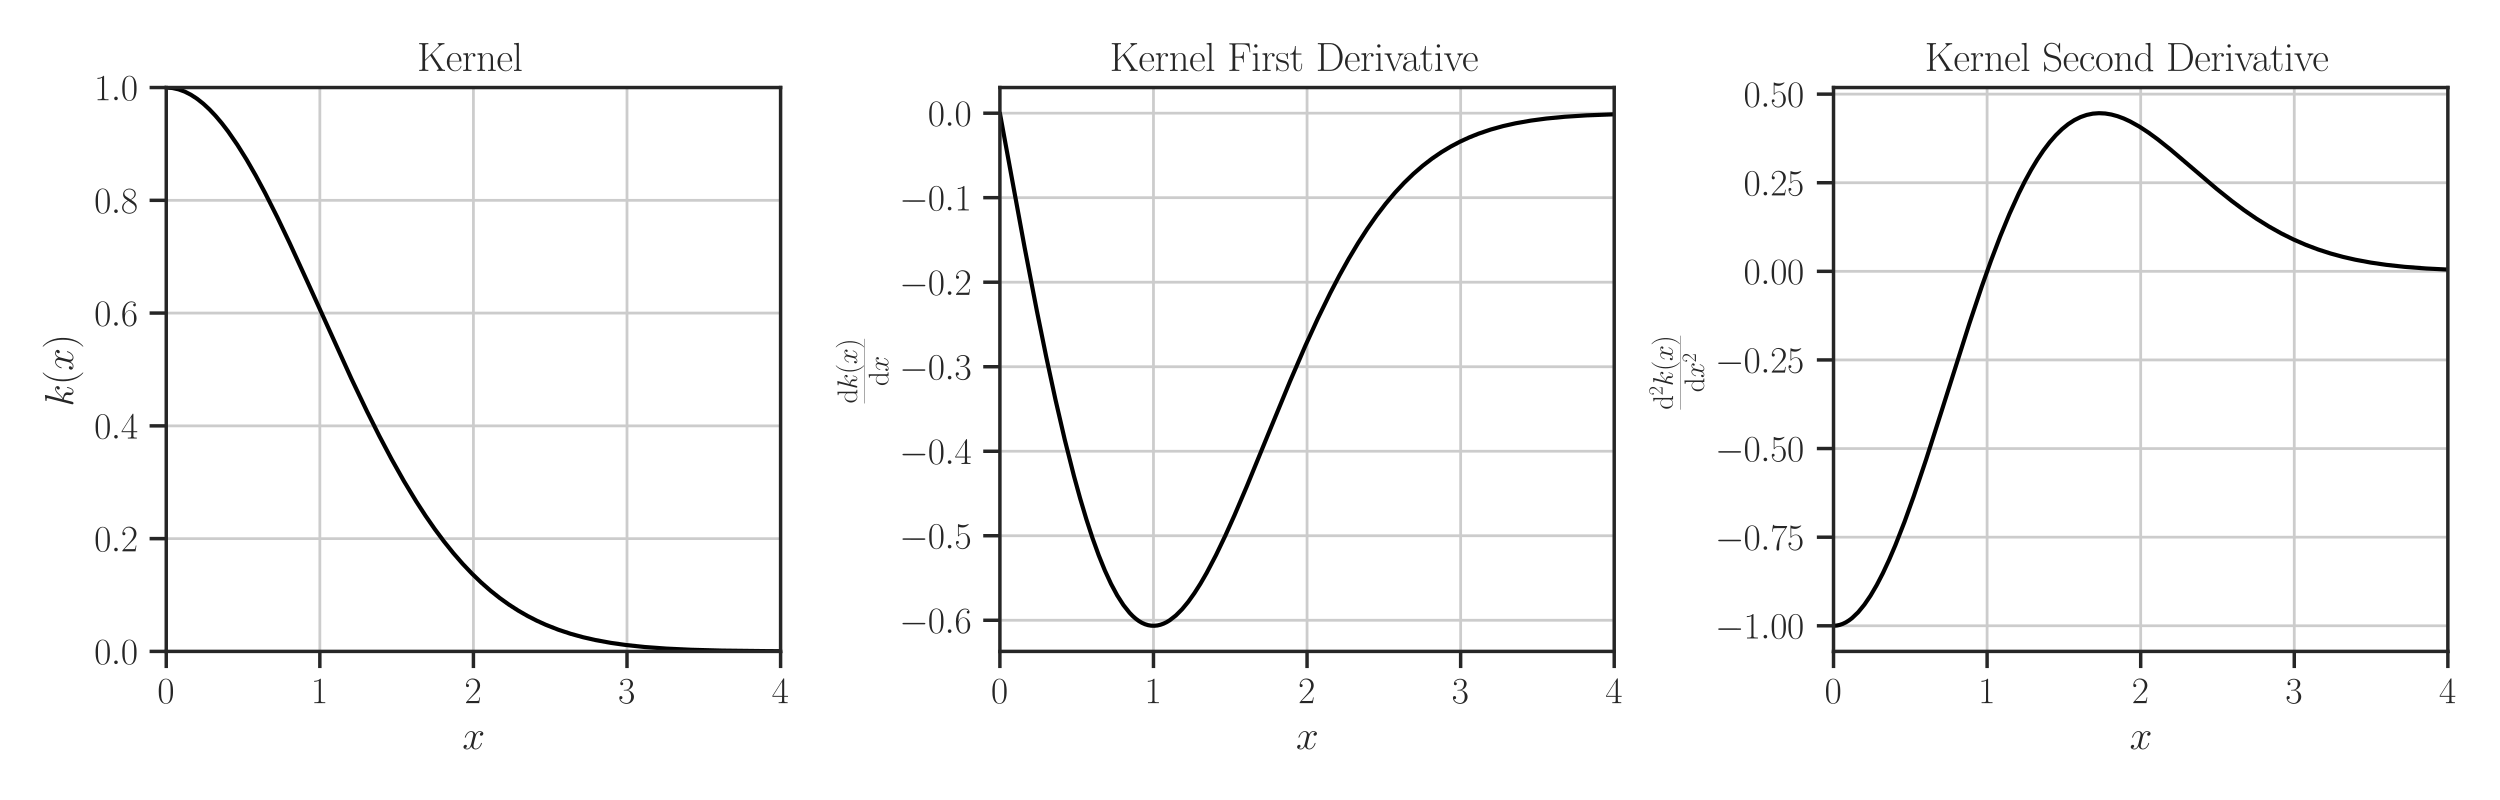 <?xml version="1.0" encoding="UTF-8" standalone="no"?>
<svg
   height="288pt"
   version="1.1"
   viewBox="0 0 900 288"
   width="900pt"
   id="svg936"
   sodipodi:docname="kernel_square_exponential.svg"
   inkscape:version="1.1.2 (0a00cf5339, 2022-02-04)"
   inkscape:export-filename="/home/sia/kernel_square_exponential.png"
   inkscape:export-xdpi="500"
   inkscape:export-ydpi="500"
   xmlns:inkscape="http://www.inkscape.org/namespaces/inkscape"
   xmlns:sodipodi="http://sodipodi.sourceforge.net/DTD/sodipodi-0.dtd"
   xmlns:xlink="http://www.w3.org/1999/xlink"
   xmlns="http://www.w3.org/2000/svg"
   xmlns:svg="http://www.w3.org/2000/svg"
   xmlns:rdf="http://www.w3.org/1999/02/22-rdf-syntax-ns#"
   xmlns:cc="http://creativecommons.org/ns#"
   xmlns:dc="http://purl.org/dc/elements/1.1/">
  <sodipodi:namedview
     id="namedview938"
     pagecolor="#ffffff"
     bordercolor="#666666"
     borderopacity="1.0"
     inkscape:pageshadow="2"
     inkscape:pageopacity="0.0"
     inkscape:pagecheckerboard="0"
     inkscape:document-units="pt"
     showgrid="false"
     inkscape:zoom="0.93833333"
     inkscape:cx="564.83126"
     inkscape:cy="191.82948"
     inkscape:window-width="1920"
     inkscape:window-height="1006"
     inkscape:window-x="0"
     inkscape:window-y="25"
     inkscape:window-maximized="1"
     inkscape:current-layer="svg936" />
  <defs
     id="defs6">
    <style
       type="text/css"
       id="style4">*{stroke-linecap:butt;stroke-linejoin:round;}</style>
  </defs>
  <g
     id="patch_1"
     style="stroke:none">
    <path
       d="M 0,288 H 900 V 0 H 0 Z"
       style="fill:#ffffff;stroke:none"
       id="path8" />
  </g>
  <g
     id="matplotlib.axis_1">
    <g
       id="xtick_1">
      <g
         id="line2d_1">
        <path
           clip-path="url(#p325dda2237)"
           d="M 59.852,234.506 V 31.515"
           style="fill:none;stroke:#cccccc;stroke-linecap:round"
           id="path14" />
      </g>
      <g
         id="line2d_2">
        <defs
           id="defs18">
          <path
             d="M 0,0 V 6"
             id="ma55f49ea19"
             style="stroke:#262626;stroke-width:1.25" />
        </defs>
        <g
           id="g22">
          <use
             style="fill:#262626;stroke:#262626;stroke-width:1.25"
             x="59.852"
             xlink:href="#ma55f49ea19"
             y="234.506"
             id="use20"
             width="100%"
             height="100%" />
        </g>
      </g>
      <g
         id="text_1">
        <!-- $\mathdefault{0}$ -->
        <g
           style="fill:#262626"
           transform="matrix(0.132,0,0,-0.132,56.632,253.139)"
           id="g30">
          <defs
             id="defs26">
            <path
               d="m 2688,2025 c 0,391 -6,1055 -275,1566 -237,448 -615,607 -947,607 -308,0 -698,-140 -941,-601 C 269,3118 243,2524 243,2025 c 0,-364 7,-919 205,-1406 275,-658 768,-747 1018,-747 294,0 742,121 1004,728 192,442 218,959 218,1425 z M 1466,-26 c -410,0 -653,351 -743,838 -70,376 -70,926 -70,1284 0,492 0,901 83,1291 122,542 480,709 730,709 262,0 601,-173 723,-696 83,-364 89,-793 89,-1304 0,-416 0,-927 -76,-1304 C 2067,95 1690,-26 1466,-26 Z"
               id="CMR17-30"
               transform="scale(0.016)" />
          </defs>
          <use
             transform="scale(0.996)"
             xlink:href="#CMR17-30"
             id="use28"
             x="0"
             y="0"
             width="100%"
             height="100%" />
        </g>
      </g>
    </g>
    <g
       id="xtick_2">
      <g
         id="line2d_3">
        <path
           clip-path="url(#p325dda2237)"
           d="M 115.142,234.506 V 31.515"
           style="fill:none;stroke:#cccccc;stroke-linecap:round"
           id="path34" />
      </g>
      <g
         id="line2d_4">
        <g
           id="g39">
          <use
             style="fill:#262626;stroke:#262626;stroke-width:1.25"
             x="115.142"
             xlink:href="#ma55f49ea19"
             y="234.506"
             id="use37"
             width="100%"
             height="100%" />
        </g>
      </g>
      <g
         id="text_2">
        <!-- $\mathdefault{1}$ -->
        <g
           style="fill:#262626"
           transform="matrix(0.132,0,0,-0.132,111.923,253.139)"
           id="g47">
          <defs
             id="defs43">
            <path
               d="m 1702,4058 c 0,134 -6,134 -96,134 -249,-276 -627,-365 -985,-365 -19,0 -51,0 -58,-19 -6,-13 -6,-26 -6,-160 198,0 531,38 787,191 V 461 C 1344,236 1331,160 781,160 H 589 V 0 c 307,0 627,0 934,0 307,0 627,0 935,0 v 160 h -192 c -551,0 -564,70 -564,298 z"
               id="CMR17-31"
               transform="scale(0.016)" />
          </defs>
          <use
             transform="scale(0.996)"
             xlink:href="#CMR17-31"
             id="use45"
             x="0"
             y="0"
             width="100%"
             height="100%" />
        </g>
      </g>
    </g>
    <g
       id="xtick_3">
      <g
         id="line2d_5">
        <path
           clip-path="url(#p325dda2237)"
           d="M 170.432,234.506 V 31.515"
           style="fill:none;stroke:#cccccc;stroke-linecap:round"
           id="path51" />
      </g>
      <g
         id="line2d_6">
        <g
           id="g56">
          <use
             style="fill:#262626;stroke:#262626;stroke-width:1.25"
             x="170.432"
             xlink:href="#ma55f49ea19"
             y="234.506"
             id="use54"
             width="100%"
             height="100%" />
        </g>
      </g>
      <g
         id="text_3">
        <!-- $\mathdefault{2}$ -->
        <g
           style="fill:#262626"
           transform="matrix(0.132,0,0,-0.132,167.213,253.139)"
           id="g64">
          <defs
             id="defs60">
            <path
               d="M 2669,989 H 2554 C 2490,536 2438,459 2413,420 2381,369 1920,369 1830,369 H 602 c 230,250 678,703 1222,1228 390,370 845,805 845,1438 0,755 -602,1189 -1274,1189 -704,0 -1133,-620 -1133,-1194 0,-250 186,-282 263,-282 64,0 256,39 256,262 0,197 -167,254 -256,254 -39,0 -77,-6 -103,-19 122,545 493,813 884,813 556,0 921,-441 921,-1023 0,-556 -326,-1035 -691,-1451 L 262,146 V 0 h 2253 z"
               id="CMR17-32"
               transform="scale(0.016)" />
          </defs>
          <use
             transform="scale(0.996)"
             xlink:href="#CMR17-32"
             id="use62"
             x="0"
             y="0"
             width="100%"
             height="100%" />
        </g>
      </g>
    </g>
    <g
       id="xtick_4">
      <g
         id="line2d_7">
        <path
           clip-path="url(#p325dda2237)"
           d="M 225.722,234.506 V 31.515"
           style="fill:none;stroke:#cccccc;stroke-linecap:round"
           id="path68" />
      </g>
      <g
         id="line2d_8">
        <g
           id="g73">
          <use
             style="fill:#262626;stroke:#262626;stroke-width:1.25"
             x="225.722"
             xlink:href="#ma55f49ea19"
             y="234.506"
             id="use71"
             width="100%"
             height="100%" />
        </g>
      </g>
      <g
         id="text_4">
        <!-- $\mathdefault{3}$ -->
        <g
           style="fill:#262626"
           transform="matrix(0.132,0,0,-0.132,222.503,253.139)"
           id="g81">
          <defs
             id="defs77">
            <path
               d="m 1414,2157 c 570,0 820,-495 820,-1067 C 2234,320 1824,25 1453,25 1114,25 563,194 390,693 c 32,-13 64,-13 96,-13 154,0 269,102 269,268 0,185 -141,268 -269,268 -108,0 -275,-51 -275,-290 0,-591 576,-1054 1255,-1054 710,0 1254,558 1254,1213 0,622 -512,1072 -1120,1142 486,101 954,529 954,1102 0,491 -506,850 -1082,850 -582,0 -1094,-350 -1094,-850 0,-219 166,-257 249,-257 135,0 250,83 250,249 0,165 -115,248 -250,248 -25,0 -57,0 -83,-12 186,402 691,475 915,475 224,0 647,-107 647,-712 0,-177 -26,-492 -244,-770 -192,-246 -409,-246 -620,-266 -32,0 -180,-15 -205,-15 -45,-6 -71,-12 -71,-61 0,-45 7,-51 135,-51 z"
               id="CMR17-33"
               transform="scale(0.016)" />
          </defs>
          <use
             transform="scale(0.996)"
             xlink:href="#CMR17-33"
             id="use79"
             x="0"
             y="0"
             width="100%"
             height="100%" />
        </g>
      </g>
    </g>
    <g
       id="xtick_5">
      <g
         id="line2d_9">
        <path
           clip-path="url(#p325dda2237)"
           d="M 281.012,234.506 V 31.515"
           style="fill:none;stroke:#cccccc;stroke-linecap:round"
           id="path85" />
      </g>
      <g
         id="line2d_10">
        <g
           id="g90">
          <use
             style="fill:#262626;stroke:#262626;stroke-width:1.25"
             x="281.012"
             xlink:href="#ma55f49ea19"
             y="234.506"
             id="use88"
             width="100%"
             height="100%" />
        </g>
      </g>
      <g
         id="text_5">
        <!-- $\mathdefault{4}$ -->
        <g
           style="fill:#262626"
           transform="matrix(0.132,0,0,-0.132,277.793,253.139)"
           id="g98">
          <defs
             id="defs94">
            <path
               d="m 2150,4122 c 0,134 -6,134 -121,134 L 128,1254 V 1088 H 1779 V 457 c 0,-233 -13,-297 -461,-297 H 1197 V 0 c 205,0 550,0 768,0 217,0 563,0 768,0 v 160 h -122 c -448,0 -461,64 -461,297 v 631 h 653 v 166 H 2150 Z M 1798,3703 V 1254 H 256 Z"
               id="CMR17-34"
               transform="scale(0.016)" />
          </defs>
          <use
             transform="scale(0.996)"
             xlink:href="#CMR17-34"
             id="use96"
             x="0"
             y="0"
             width="100%"
             height="100%" />
        </g>
      </g>
    </g>
    <g
       id="text_6">
      <!-- $x$ -->
      <g
         style="fill:#262626"
         transform="matrix(0.144,0,0,-0.144,166.441,269.658)"
         id="g107">
        <defs
           id="defs103">
          <path
             d="m 3034,2606 c -205,-39 -282,-192 -282,-313 0,-154 122,-205 211,-205 192,0 327,166 327,339 0,268 -308,389 -576,389 -391,0 -608,-383 -666,-504 -147,504 -544,504 -659,504 -653,0 -999,-836 -999,-977 0,-25 26,-57 71,-57 51,0 64,38 77,64 217,709 646,843 832,843 288,0 345,-269 345,-422 0,-140 -38,-287 -115,-594 L 1382,798 C 1286,415 1101,64 762,64 730,64 570,64 435,147 666,192 717,383 717,460 717,588 621,664 499,664 346,664 179,530 179,326 179,57 480,-64 755,-64 c 307,0 525,243 659,505 103,-377 423,-505 660,-505 652,0 998,837 998,977 0,32 -26,58 -64,58 -58,0 -64,-32 -83,-83 C 2752,326 2381,64 2093,64 c -224,0 -346,166 -346,428 0,140 26,242 128,664 l 224,868 c 96,384 314,665 608,665 13,0 192,0 327,-83 z"
             id="CMMI12-78"
             transform="scale(0.016)" />
        </defs>
        <use
           transform="scale(0.996)"
           xlink:href="#CMMI12-78"
           id="use105"
           x="0"
           y="0"
           width="100%"
           height="100%" />
      </g>
    </g>
  </g>
  <g
     id="matplotlib.axis_2">
    <g
       id="ytick_1">
      <g
         id="line2d_11">
        <path
           clip-path="url(#p325dda2237)"
           d="M 59.852,234.506 H 281.012"
           style="fill:none;stroke:#cccccc;stroke-linecap:round"
           id="path111" />
      </g>
      <g
         id="line2d_12">
        <defs
           id="defs115">
          <path
             d="M 0,0 H -6"
             id="mf81871688d"
             style="stroke:#262626;stroke-width:1.25" />
        </defs>
        <g
           id="g119">
          <use
             style="fill:#262626;stroke:#262626;stroke-width:1.25"
             x="59.852"
             xlink:href="#mf81871688d"
             y="234.506"
             id="use117"
             width="100%"
             height="100%" />
        </g>
      </g>
      <g
         id="text_7">
        <!-- $\mathdefault{0.0}$ -->
        <g
           style="fill:#262626"
           transform="matrix(0.132,0,0,-0.132,33.898,239.073)"
           id="g131">
          <defs
             id="defs123">
            <path
               d="M 1178,307 C 1178,492 1024,619 870,619 685,619 557,466 557,313 557,128 710,0 864,0 c 186,0 314,153 314,307 z"
               id="CMMI12-3a"
               transform="scale(0.016)" />
          </defs>
          <use
             transform="scale(0.996)"
             xlink:href="#CMR17-30"
             id="use125"
             x="0"
             y="0"
             width="100%"
             height="100%" />
          <use
             transform="matrix(0.996,0,0,0.996,45.69,0)"
             xlink:href="#CMMI12-3a"
             id="use127"
             x="0"
             y="0"
             width="100%"
             height="100%" />
          <use
             transform="matrix(0.996,0,0,0.996,72.788,0)"
             xlink:href="#CMR17-30"
             id="use129"
             x="0"
             y="0"
             width="100%"
             height="100%" />
        </g>
      </g>
    </g>
    <g
       id="ytick_2">
      <g
         id="line2d_13">
        <path
           clip-path="url(#p325dda2237)"
           d="M 59.852,193.908 H 281.012"
           style="fill:none;stroke:#cccccc;stroke-linecap:round"
           id="path135" />
      </g>
      <g
         id="line2d_14">
        <g
           id="g140">
          <use
             style="fill:#262626;stroke:#262626;stroke-width:1.25"
             x="59.852"
             xlink:href="#mf81871688d"
             y="193.908"
             id="use138"
             width="100%"
             height="100%" />
        </g>
      </g>
      <g
         id="text_8">
        <!-- $\mathdefault{0.2}$ -->
        <g
           style="fill:#262626"
           transform="matrix(0.132,0,0,-0.132,33.898,198.474)"
           id="g149">
          <use
             transform="scale(0.996)"
             xlink:href="#CMR17-30"
             id="use143"
             x="0"
             y="0"
             width="100%"
             height="100%" />
          <use
             transform="matrix(0.996,0,0,0.996,45.69,0)"
             xlink:href="#CMMI12-3a"
             id="use145"
             x="0"
             y="0"
             width="100%"
             height="100%" />
          <use
             transform="matrix(0.996,0,0,0.996,72.788,0)"
             xlink:href="#CMR17-32"
             id="use147"
             x="0"
             y="0"
             width="100%"
             height="100%" />
        </g>
      </g>
    </g>
    <g
       id="ytick_3">
      <g
         id="line2d_15">
        <path
           clip-path="url(#p325dda2237)"
           d="M 59.852,153.31 H 281.012"
           style="fill:none;stroke:#cccccc;stroke-linecap:round"
           id="path153" />
      </g>
      <g
         id="line2d_16">
        <g
           id="g158">
          <use
             style="fill:#262626;stroke:#262626;stroke-width:1.25"
             x="59.852"
             xlink:href="#mf81871688d"
             y="153.31"
             id="use156"
             width="100%"
             height="100%" />
        </g>
      </g>
      <g
         id="text_9">
        <!-- $\mathdefault{0.4}$ -->
        <g
           style="fill:#262626"
           transform="matrix(0.132,0,0,-0.132,33.898,157.876)"
           id="g167">
          <use
             transform="scale(0.996)"
             xlink:href="#CMR17-30"
             id="use161"
             x="0"
             y="0"
             width="100%"
             height="100%" />
          <use
             transform="matrix(0.996,0,0,0.996,45.69,0)"
             xlink:href="#CMMI12-3a"
             id="use163"
             x="0"
             y="0"
             width="100%"
             height="100%" />
          <use
             transform="matrix(0.996,0,0,0.996,72.788,0)"
             xlink:href="#CMR17-34"
             id="use165"
             x="0"
             y="0"
             width="100%"
             height="100%" />
        </g>
      </g>
    </g>
    <g
       id="ytick_4">
      <g
         id="line2d_17">
        <path
           clip-path="url(#p325dda2237)"
           d="M 59.852,112.711 H 281.012"
           style="fill:none;stroke:#cccccc;stroke-linecap:round"
           id="path171" />
      </g>
      <g
         id="line2d_18">
        <g
           id="g176">
          <use
             style="fill:#262626;stroke:#262626;stroke-width:1.25"
             x="59.852"
             xlink:href="#mf81871688d"
             y="112.711"
             id="use174"
             width="100%"
             height="100%" />
        </g>
      </g>
      <g
         id="text_10">
        <!-- $\mathdefault{0.6}$ -->
        <g
           style="fill:#262626"
           transform="matrix(0.132,0,0,-0.132,33.898,117.278)"
           id="g188">
          <defs
             id="defs180">
            <path
               d="m 678,2176 c 0,1514 717,1856 1133,1856 135,0 461,-23 589,-256 -102,0 -294,0 -294,-223 0,-172 140,-230 230,-230 58,0 230,25 230,237 0,394 -320,619 -761,619 -762,0 -1562,-789 -1562,-2195 0,-1731 723,-2112 1235,-2112 621,0 1210,555 1210,1411 0,798 -518,1379 -1171,1379 -391,0 -679,-255 -839,-702 z M 1478,25 c -787,0 -787,1175 -787,1411 0,460 218,1124 813,1124 109,0 422,0 634,-440 115,-250 115,-511 115,-831 0,-345 0,-599 -135,-855 C 1978,171 1773,25 1478,25 Z"
               id="CMR17-36"
               transform="scale(0.016)" />
          </defs>
          <use
             transform="scale(0.996)"
             xlink:href="#CMR17-30"
             id="use182"
             x="0"
             y="0"
             width="100%"
             height="100%" />
          <use
             transform="matrix(0.996,0,0,0.996,45.69,0)"
             xlink:href="#CMMI12-3a"
             id="use184"
             x="0"
             y="0"
             width="100%"
             height="100%" />
          <use
             transform="matrix(0.996,0,0,0.996,72.788,0)"
             xlink:href="#CMR17-36"
             id="use186"
             x="0"
             y="0"
             width="100%"
             height="100%" />
        </g>
      </g>
    </g>
    <g
       id="ytick_5">
      <g
         id="line2d_19">
        <path
           clip-path="url(#p325dda2237)"
           d="M 59.852,72.113 H 281.012"
           style="fill:none;stroke:#cccccc;stroke-linecap:round"
           id="path192" />
      </g>
      <g
         id="line2d_20">
        <g
           id="g197">
          <use
             style="fill:#262626;stroke:#262626;stroke-width:1.25"
             x="59.852"
             xlink:href="#mf81871688d"
             y="72.113"
             id="use195"
             width="100%"
             height="100%" />
        </g>
      </g>
      <g
         id="text_11">
        <!-- $\mathdefault{0.8}$ -->
        <g
           style="fill:#262626"
           transform="matrix(0.132,0,0,-0.132,33.898,76.679)"
           id="g209">
          <defs
             id="defs201">
            <path
               d="m 1741,2264 c 403,203 813,509 813,999 0,578 -564,916 -1082,916 -582,0 -1094,-420 -1094,-999 0,-159 38,-433 288,-675 64,-63 332,-254 505,-375 C 883,1983 211,1634 211,934 211,279 838,-128 1459,-128 c 685,0 1261,490 1261,1138 0,580 -390,847 -646,1019 z m -839,558 c -51,32 -307,229 -307,529 0,388 403,681 864,681 506,0 877,-356 877,-770 0,-593 -666,-931 -698,-931 -6,0 -12,0 -64,39 z M 2080,1519 c 96,-70 403,-279 403,-668 C 2483,381 2010,25 1472,25 890,25 448,438 448,940 c 0,503 390,922 832,1120 z"
               id="CMR17-38"
               transform="scale(0.016)" />
          </defs>
          <use
             transform="scale(0.996)"
             xlink:href="#CMR17-30"
             id="use203"
             x="0"
             y="0"
             width="100%"
             height="100%" />
          <use
             transform="matrix(0.996,0,0,0.996,45.69,0)"
             xlink:href="#CMMI12-3a"
             id="use205"
             x="0"
             y="0"
             width="100%"
             height="100%" />
          <use
             transform="matrix(0.996,0,0,0.996,72.788,0)"
             xlink:href="#CMR17-38"
             id="use207"
             x="0"
             y="0"
             width="100%"
             height="100%" />
        </g>
      </g>
    </g>
    <g
       id="ytick_6">
      <g
         id="line2d_21">
        <path
           clip-path="url(#p325dda2237)"
           d="M 59.852,31.515 H 281.012"
           style="fill:none;stroke:#cccccc;stroke-linecap:round"
           id="path213" />
      </g>
      <g
         id="line2d_22">
        <g
           id="g218">
          <use
             style="fill:#262626;stroke:#262626;stroke-width:1.25"
             x="59.852"
             xlink:href="#mf81871688d"
             y="31.515"
             id="use216"
             width="100%"
             height="100%" />
        </g>
      </g>
      <g
         id="text_12">
        <!-- $\mathdefault{1.0}$ -->
        <g
           style="fill:#262626"
           transform="matrix(0.132,0,0,-0.132,33.898,36.081)"
           id="g227">
          <use
             transform="scale(0.996)"
             xlink:href="#CMR17-31"
             id="use221"
             x="0"
             y="0"
             width="100%"
             height="100%" />
          <use
             transform="matrix(0.996,0,0,0.996,45.69,0)"
             xlink:href="#CMMI12-3a"
             id="use223"
             x="0"
             y="0"
             width="100%"
             height="100%" />
          <use
             transform="matrix(0.996,0,0,0.996,72.788,0)"
             xlink:href="#CMR17-30"
             id="use225"
             x="0"
             y="0"
             width="100%"
             height="100%" />
        </g>
      </g>
    </g>
    <g
       id="text_13">
      <!-- $k(x)$ -->
      <g
         style="fill:#262626"
         transform="matrix(0,-0.144,-0.144,0,26.312,146.358)"
         id="g244">
        <defs
           id="defs234">
          <path
             d="m 1798,4257 c 7,26 20,64 20,95 0,64 -64,64 -77,64 -7,0 -237,-23 -352,-39 -109,0 -205,-19 -320,-19 -154,-13 -199,-19 -199,-134 0,-64 64,-64 128,-64 327,0 327,-57 327,-120 0,-25 0,-38 -32,-152 L 378,248 C 352,152 352,140 352,101 352,-38 461,-64 525,-64 704,-64 742,77 794,275 l 300,1194 c 461,-51 736,-243 736,-549 0,-39 0,-64 -19,-160 -25,-96 -25,-172 -25,-204 0,-371 243,-620 569,-620 295,0 448,268 499,358 135,236 218,594 218,619 0,32 -26,58 -64,58 -58,0 -64,-26 -90,-128 -89,-332 -224,-779 -550,-779 -128,0 -211,64 -211,306 0,122 25,262 51,358 26,115 26,121 26,198 0,377 -340,588 -928,664 230,141 460,390 550,486 365,408 614,613 909,613 147,0 185,-39 230,-77 -237,-26 -326,-192 -326,-319 0,-154 121,-205 211,-205 173,0 326,147 326,352 0,185 -147,376 -435,376 -352,0 -640,-249 -1094,-760 -64,-76 -301,-319 -538,-408 z"
             id="CMMI12-6b"
             transform="scale(0.016)" />
          <path
             d="m 1958,-1561 c 0,6 0,19 -19,38 -294,299 -1081,1116 -1081,3104 0,1988 774,2798 1088,3116 0,7 12,20 12,39 0,19 -19,32 -44,32 -71,0 -615,-472 -928,-1174 C 666,2887 576,2199 576,1588 c 0,-460 45,-1237 429,-2059 307,-664 832,-1129 909,-1129 32,0 44,13 44,39 z"
             id="CMR17-28"
             transform="scale(0.016)" />
          <path
             d="m 1683,1581 c 0,459 -45,1236 -429,2058 -307,664 -832,1129 -908,1129 -20,0 -45,-7 -45,-39 0,-12 6,-19 13,-32 307,-319 1088,-1129 1088,-3113 0,-1991 -775,-2801 -1088,-3121 -7,-12 -13,-19 -13,-31 0,-32 25,-32 45,-32 70,0 614,472 928,1174 320,707 409,1395 409,2007 z"
             id="CMR17-29"
             transform="scale(0.016)" />
        </defs>
        <use
           transform="scale(0.996)"
           xlink:href="#CMMI12-6b"
           id="use236"
           x="0"
           y="0"
           width="100%"
           height="100%" />
        <use
           transform="matrix(0.996,0,0,0.996,54.079,0)"
           xlink:href="#CMR17-28"
           id="use238"
           x="0"
           y="0"
           width="100%"
           height="100%" />
        <use
           transform="matrix(0.996,0,0,0.996,89.36,0)"
           xlink:href="#CMMI12-78"
           id="use240"
           x="0"
           y="0"
           width="100%"
           height="100%" />
        <use
           transform="matrix(0.996,0,0,0.996,144.794,0)"
           xlink:href="#CMR17-29"
           id="use242"
           x="0"
           y="0"
           width="100%"
           height="100%" />
      </g>
    </g>
  </g>
  <g
     id="line2d_23">
    <path
       clip-path="url(#p325dda2237)"
       d="m 59.852,31.515 2.223,0.164 2.223,0.491 2.223,0.816 2.223,1.137 2.223,1.452 2.223,1.76 2.223,2.06 2.223,2.351 2.223,2.63 2.223,2.897 3.334,4.816 3.334,5.337 3.334,5.805 3.334,6.216 4.445,8.825 4.445,9.306 6.668,14.545 15.559,34.291 5.557,11.635 4.445,8.873 4.445,8.411 4.445,7.896 4.445,7.345 3.334,5.132 3.334,4.804 3.334,4.475 3.334,4.149 3.334,3.828 3.334,3.516 3.334,3.215 3.334,2.926 3.334,2.651 3.334,2.391 3.334,2.147 3.334,1.92 3.334,1.71 3.334,1.516 4.445,1.747 4.445,1.469 4.445,1.226 4.445,1.015 5.557,1.018 5.557,0.788 6.668,0.706 7.78,0.572 8.891,0.42 11.114,0.3 16.67,0.198 4.445,0.025 v 0"
       style="fill:none;stroke:#000000;stroke-width:1.5;stroke-linecap:round"
       id="path248" />
  </g>
  <g
     id="patch_3">
    <path
       d="M 59.852,234.506 V 31.515"
       style="fill:none;stroke:#262626;stroke-width:1.25;stroke-linecap:square;stroke-linejoin:miter"
       id="path251" />
  </g>
  <g
     id="patch_4">
    <path
       d="M 281.012,234.506 V 31.515"
       style="fill:none;stroke:#262626;stroke-width:1.25;stroke-linecap:square;stroke-linejoin:miter"
       id="path254" />
  </g>
  <g
     id="patch_5">
    <path
       d="M 59.852,234.506 H 281.012"
       style="fill:none;stroke:#262626;stroke-width:1.25;stroke-linecap:square;stroke-linejoin:miter"
       id="path257" />
  </g>
  <g
     id="patch_6">
    <path
       d="M 59.852,31.515 H 281.012"
       style="fill:none;stroke:#262626;stroke-width:1.25;stroke-linecap:square;stroke-linejoin:miter"
       id="path260" />
  </g>
  <g
     id="text_14">
    <!-- Kernel -->
    <g
       style="fill:#262626"
       transform="matrix(0.144,0,0,-0.144,150.144,25.515)"
       id="g282">
      <defs
         id="defs268">
        <path
           d="m 2362,2675 1107,1107 c 230,224 473,404 832,404 v 166 c -128,0 -288,0 -416,0 -173,0 -474,0 -640,6 v -166 c 166,-12 192,-127 192,-173 0,-44 -26,-114 -51,-152 L 1261,1738 v 2162 c 0,286 70,286 512,286 v 166 c -186,0 -525,0 -723,0 -199,0 -538,0 -724,0 v -166 c 442,0 512,0 512,-287 V 446 C 838,160 768,160 326,160 V 0 c 186,0 525,0 724,0 198,0 537,0 723,0 v 160 c -442,0 -512,0 -512,287 v 1132 l 819,811 1210,-1853 c 38,-64 83,-147 83,-211 0,-166 -179,-166 -263,-166 V 0 c 205,0 500,0 711,0 153,0 416,0 563,-6 v 166 c -307,0 -403,38 -595,333 z"
           id="CMR17-4b"
           transform="scale(0.016)" />
        <path
           d="m 2438,1472 c 26,26 26,39 26,104 0,662 -346,1240 -1075,1240 C 710,2816 173,2169 173,1383 173,551 781,-64 1459,-64 c 717,0 999,671 999,804 0,44 -39,44 -52,44 -44,0 -51,-13 -76,-88 C 2189,265 1837,51 1504,51 1229,51 954,203 781,480 582,803 582,1176 582,1472 Z m -1849,96 c 45,937 537,1146 793,1146 436,0 730,-417 736,-1146 z"
           id="CMR17-65"
           transform="scale(0.016)" />
        <path
           d="m 960,1497 c 0,615 262,1191 742,1191 45,0 90,-6 135,-26 0,0 -141,-45 -141,-210 0,-154 122,-218 218,-218 76,0 217,45 217,224 0,205 -205,332 -422,332 -487,0 -698,-473 -762,-697 h -6 v 697 l -743,-70 v -166 c 378,0 436,-39 436,-346 V 428 C 634,184 608,153 198,153 V -13 C 352,0 646,0 813,0 c 185,0 512,0 685,-13 v 166 c -461,0 -538,0 -538,287 z"
           id="CMR17-72"
           transform="scale(0.016)" />
        <path
           d="m 2656,1933 c 0,326 -64,857 -819,857 -506,0 -768,-390 -864,-646 h -7 v 646 l -755,-70 v -166 c 378,0 435,-39 435,-346 V 428 C 646,184 621,153 211,153 V -13 C 365,0 646,0 813,0 c 166,0 454,0 608,-13 v 166 c -410,0 -435,25 -435,275 v 1230 c 0,589 358,1030 806,1030 474,0 525,-422 525,-730 V 428 c 0,-244 -26,-275 -435,-275 V -13 c 153,13 435,13 601,13 167,0 455,0 608,-13 v 166 c -409,0 -435,25 -435,275 z"
           id="CMR17-6e"
           transform="scale(0.016)" />
        <path
           d="m 979,4396 -761,-70 v -166 c 377,0 435,-38 435,-343 V 426 C 653,184 627,153 218,153 V -13 C 371,0 653,0 813,0 c 166,0 448,0 601,-13 v 166 c -409,0 -435,25 -435,273 z"
           id="CMR17-6c"
           transform="scale(0.016)" />
      </defs>
      <use
         transform="scale(0.996)"
         xlink:href="#CMR17-4b"
         id="use270"
         x="0"
         y="0"
         width="100%"
         height="100%" />
      <use
         transform="matrix(0.996,0,0,0.996,71.675,0)"
         xlink:href="#CMR17-65"
         id="use272"
         x="0"
         y="0"
         width="100%"
         height="100%" />
      <use
         transform="matrix(0.996,0,0,0.996,112.16,0)"
         xlink:href="#CMR17-72"
         id="use274"
         x="0"
         y="0"
         width="100%"
         height="100%" />
      <use
         transform="matrix(0.996,0,0,0.996,147.441,0)"
         xlink:href="#CMR17-6e"
         id="use276"
         x="0"
         y="0"
         width="100%"
         height="100%" />
      <use
         transform="matrix(0.996,0,0,0.996,198.337,0)"
         xlink:href="#CMR17-65"
         id="use278"
         x="0"
         y="0"
         width="100%"
         height="100%" />
      <use
         transform="matrix(0.996,0,0,0.996,238.822,0)"
         xlink:href="#CMR17-6c"
         id="use280"
         x="0"
         y="0"
         width="100%"
         height="100%" />
    </g>
  </g>
  <g
     id="matplotlib.axis_3">
    <g
       id="xtick_6">
      <g
         id="line2d_24">
        <path
           clip-path="url(#p1b31ea8eb5)"
           d="M 359.96,234.506 V 31.515"
           style="fill:none;stroke:#cccccc;stroke-linecap:round"
           id="path289" />
      </g>
      <g
         id="line2d_25">
        <g
           id="g294">
          <use
             style="fill:#262626;stroke:#262626;stroke-width:1.25"
             x="359.96"
             xlink:href="#ma55f49ea19"
             y="234.506"
             id="use292"
             width="100%"
             height="100%" />
        </g>
      </g>
      <g
         id="text_15">
        <!-- $\mathdefault{0}$ -->
        <g
           style="fill:#262626"
           transform="matrix(0.132,0,0,-0.132,356.741,253.139)"
           id="g299">
          <use
             transform="scale(0.996)"
             xlink:href="#CMR17-30"
             id="use297"
             x="0"
             y="0"
             width="100%"
             height="100%" />
        </g>
      </g>
    </g>
    <g
       id="xtick_7">
      <g
         id="line2d_26">
        <path
           clip-path="url(#p1b31ea8eb5)"
           d="M 415.25,234.506 V 31.515"
           style="fill:none;stroke:#cccccc;stroke-linecap:round"
           id="path303" />
      </g>
      <g
         id="line2d_27">
        <g
           id="g308">
          <use
             style="fill:#262626;stroke:#262626;stroke-width:1.25"
             x="415.25"
             xlink:href="#ma55f49ea19"
             y="234.506"
             id="use306"
             width="100%"
             height="100%" />
        </g>
      </g>
      <g
         id="text_16">
        <!-- $\mathdefault{1}$ -->
        <g
           style="fill:#262626"
           transform="matrix(0.132,0,0,-0.132,412.031,253.139)"
           id="g313">
          <use
             transform="scale(0.996)"
             xlink:href="#CMR17-31"
             id="use311"
             x="0"
             y="0"
             width="100%"
             height="100%" />
        </g>
      </g>
    </g>
    <g
       id="xtick_8">
      <g
         id="line2d_28">
        <path
           clip-path="url(#p1b31ea8eb5)"
           d="M 470.54,234.506 V 31.515"
           style="fill:none;stroke:#cccccc;stroke-linecap:round"
           id="path317" />
      </g>
      <g
         id="line2d_29">
        <g
           id="g322">
          <use
             style="fill:#262626;stroke:#262626;stroke-width:1.25"
             x="470.54"
             xlink:href="#ma55f49ea19"
             y="234.506"
             id="use320"
             width="100%"
             height="100%" />
        </g>
      </g>
      <g
         id="text_17">
        <!-- $\mathdefault{2}$ -->
        <g
           style="fill:#262626"
           transform="matrix(0.132,0,0,-0.132,467.321,253.139)"
           id="g327">
          <use
             transform="scale(0.996)"
             xlink:href="#CMR17-32"
             id="use325"
             x="0"
             y="0"
             width="100%"
             height="100%" />
        </g>
      </g>
    </g>
    <g
       id="xtick_9">
      <g
         id="line2d_30">
        <path
           clip-path="url(#p1b31ea8eb5)"
           d="M 525.83,234.506 V 31.515"
           style="fill:none;stroke:#cccccc;stroke-linecap:round"
           id="path331" />
      </g>
      <g
         id="line2d_31">
        <g
           id="g336">
          <use
             style="fill:#262626;stroke:#262626;stroke-width:1.25"
             x="525.83"
             xlink:href="#ma55f49ea19"
             y="234.506"
             id="use334"
             width="100%"
             height="100%" />
        </g>
      </g>
      <g
         id="text_18">
        <!-- $\mathdefault{3}$ -->
        <g
           style="fill:#262626"
           transform="matrix(0.132,0,0,-0.132,522.611,253.139)"
           id="g341">
          <use
             transform="scale(0.996)"
             xlink:href="#CMR17-33"
             id="use339"
             x="0"
             y="0"
             width="100%"
             height="100%" />
        </g>
      </g>
    </g>
    <g
       id="xtick_10">
      <g
         id="line2d_32">
        <path
           clip-path="url(#p1b31ea8eb5)"
           d="M 581.121,234.506 V 31.515"
           style="fill:none;stroke:#cccccc;stroke-linecap:round"
           id="path345" />
      </g>
      <g
         id="line2d_33">
        <g
           id="g350">
          <use
             style="fill:#262626;stroke:#262626;stroke-width:1.25"
             x="581.121"
             xlink:href="#ma55f49ea19"
             y="234.506"
             id="use348"
             width="100%"
             height="100%" />
        </g>
      </g>
      <g
         id="text_19">
        <!-- $\mathdefault{4}$ -->
        <g
           style="fill:#262626"
           transform="matrix(0.132,0,0,-0.132,577.901,253.139)"
           id="g355">
          <use
             transform="scale(0.996)"
             xlink:href="#CMR17-34"
             id="use353"
             x="0"
             y="0"
             width="100%"
             height="100%" />
        </g>
      </g>
    </g>
    <g
       id="text_20">
      <!-- $x$ -->
      <g
         style="fill:#262626"
         transform="matrix(0.144,0,0,-0.144,466.549,269.658)"
         id="g361">
        <use
           transform="scale(0.996)"
           xlink:href="#CMMI12-78"
           id="use359"
           x="0"
           y="0"
           width="100%"
           height="100%" />
      </g>
    </g>
  </g>
  <g
     id="matplotlib.axis_4">
    <g
       id="ytick_7">
      <g
         id="line2d_34">
        <path
           clip-path="url(#p1b31ea8eb5)"
           d="M 359.96,223.297 H 581.121"
           style="fill:none;stroke:#cccccc;stroke-linecap:round"
           id="path365" />
      </g>
      <g
         id="line2d_35">
        <g
           id="g370">
          <use
             style="fill:#262626;stroke:#262626;stroke-width:1.25"
             x="359.96"
             xlink:href="#mf81871688d"
             y="223.297"
             id="use368"
             width="100%"
             height="100%" />
        </g>
      </g>
      <g
         id="text_21">
        <!-- $\mathdefault{−0.6}$ -->
        <g
           style="fill:#262626"
           transform="matrix(0.132,0,0,-0.132,323.778,227.863)"
           id="g384">
          <defs
             id="defs374">
            <path
               d="m 4218,1472 c 108,0 224,0 224,128 0,128 -116,128 -224,128 H 755 c -109,0 -224,0 -224,-128 0,-128 115,-128 224,-128 z"
               id="CMSY10-0"
               transform="scale(0.016)" />
          </defs>
          <use
             transform="scale(0.996)"
             xlink:href="#CMSY10-0"
             id="use376"
             x="0"
             y="0"
             width="100%"
             height="100%" />
          <use
             transform="matrix(0.996,0,0,0.996,77.487,0)"
             xlink:href="#CMR17-30"
             id="use378"
             x="0"
             y="0"
             width="100%"
             height="100%" />
          <use
             transform="matrix(0.996,0,0,0.996,123.178,0)"
             xlink:href="#CMMI12-3a"
             id="use380"
             x="0"
             y="0"
             width="100%"
             height="100%" />
          <use
             transform="matrix(0.996,0,0,0.996,150.275,0)"
             xlink:href="#CMR17-36"
             id="use382"
             x="0"
             y="0"
             width="100%"
             height="100%" />
        </g>
      </g>
    </g>
    <g
       id="ytick_8">
      <g
         id="line2d_36">
        <path
           clip-path="url(#p1b31ea8eb5)"
           d="M 359.96,192.871 H 581.121"
           style="fill:none;stroke:#cccccc;stroke-linecap:round"
           id="path388" />
      </g>
      <g
         id="line2d_37">
        <g
           id="g393">
          <use
             style="fill:#262626;stroke:#262626;stroke-width:1.25"
             x="359.96"
             xlink:href="#mf81871688d"
             y="192.871"
             id="use391"
             width="100%"
             height="100%" />
        </g>
      </g>
      <g
         id="text_22">
        <!-- $\mathdefault{−0.5}$ -->
        <g
           style="fill:#262626"
           transform="matrix(0.132,0,0,-0.132,323.778,197.437)"
           id="g407">
          <defs
             id="defs397">
            <path
               d="m 730,3692 c 64,-26 326,-108 595,-108 595,0 921,327 1107,516 0,57 0,92 -38,92 -7,0 -20,0 -71,-29 -224,-105 -486,-190 -806,-190 -192,0 -480,26 -794,166 -70,32 -83,32 -89,32 -32,0 -39,-7 -39,-134 V 2203 c 0,-114 0,-146 64,-146 32,0 45,13 77,57 205,287 486,408 806,408 224,0 704,-140 704,-1233 0,-204 0,-574 -192,-868 C 1894,159 1645,25 1370,25 947,25 518,320 403,814 c 26,-7 77,-19 103,-19 83,0 243,45 243,243 0,172 -122,242 -243,242 -148,0 -244,-90 -244,-269 0,-557 442,-1139 1120,-1139 660,0 1287,568 1287,1392 0,766 -499,1360 -1120,1360 -327,0 -602,-121 -819,-350 z"
               id="CMR17-35"
               transform="scale(0.016)" />
          </defs>
          <use
             transform="scale(0.996)"
             xlink:href="#CMSY10-0"
             id="use399"
             x="0"
             y="0"
             width="100%"
             height="100%" />
          <use
             transform="matrix(0.996,0,0,0.996,77.487,0)"
             xlink:href="#CMR17-30"
             id="use401"
             x="0"
             y="0"
             width="100%"
             height="100%" />
          <use
             transform="matrix(0.996,0,0,0.996,123.178,0)"
             xlink:href="#CMMI12-3a"
             id="use403"
             x="0"
             y="0"
             width="100%"
             height="100%" />
          <use
             transform="matrix(0.996,0,0,0.996,150.275,0)"
             xlink:href="#CMR17-35"
             id="use405"
             x="0"
             y="0"
             width="100%"
             height="100%" />
        </g>
      </g>
    </g>
    <g
       id="ytick_9">
      <g
         id="line2d_38">
        <path
           clip-path="url(#p1b31ea8eb5)"
           d="M 359.96,162.445 H 581.121"
           style="fill:none;stroke:#cccccc;stroke-linecap:round"
           id="path411" />
      </g>
      <g
         id="line2d_39">
        <g
           id="g416">
          <use
             style="fill:#262626;stroke:#262626;stroke-width:1.25"
             x="359.96"
             xlink:href="#mf81871688d"
             y="162.445"
             id="use414"
             width="100%"
             height="100%" />
        </g>
      </g>
      <g
         id="text_23">
        <!-- $\mathdefault{−0.4}$ -->
        <g
           style="fill:#262626"
           transform="matrix(0.132,0,0,-0.132,323.778,167.011)"
           id="g427">
          <use
             transform="scale(0.996)"
             xlink:href="#CMSY10-0"
             id="use419"
             x="0"
             y="0"
             width="100%"
             height="100%" />
          <use
             transform="matrix(0.996,0,0,0.996,77.487,0)"
             xlink:href="#CMR17-30"
             id="use421"
             x="0"
             y="0"
             width="100%"
             height="100%" />
          <use
             transform="matrix(0.996,0,0,0.996,123.178,0)"
             xlink:href="#CMMI12-3a"
             id="use423"
             x="0"
             y="0"
             width="100%"
             height="100%" />
          <use
             transform="matrix(0.996,0,0,0.996,150.275,0)"
             xlink:href="#CMR17-34"
             id="use425"
             x="0"
             y="0"
             width="100%"
             height="100%" />
        </g>
      </g>
    </g>
    <g
       id="ytick_10">
      <g
         id="line2d_40">
        <path
           clip-path="url(#p1b31ea8eb5)"
           d="M 359.96,132.019 H 581.121"
           style="fill:none;stroke:#cccccc;stroke-linecap:round"
           id="path431" />
      </g>
      <g
         id="line2d_41">
        <g
           id="g436">
          <use
             style="fill:#262626;stroke:#262626;stroke-width:1.25"
             x="359.96"
             xlink:href="#mf81871688d"
             y="132.019"
             id="use434"
             width="100%"
             height="100%" />
        </g>
      </g>
      <g
         id="text_24">
        <!-- $\mathdefault{−0.3}$ -->
        <g
           style="fill:#262626"
           transform="matrix(0.132,0,0,-0.132,323.778,136.586)"
           id="g447">
          <use
             transform="scale(0.996)"
             xlink:href="#CMSY10-0"
             id="use439"
             x="0"
             y="0"
             width="100%"
             height="100%" />
          <use
             transform="matrix(0.996,0,0,0.996,77.487,0)"
             xlink:href="#CMR17-30"
             id="use441"
             x="0"
             y="0"
             width="100%"
             height="100%" />
          <use
             transform="matrix(0.996,0,0,0.996,123.178,0)"
             xlink:href="#CMMI12-3a"
             id="use443"
             x="0"
             y="0"
             width="100%"
             height="100%" />
          <use
             transform="matrix(0.996,0,0,0.996,150.275,0)"
             xlink:href="#CMR17-33"
             id="use445"
             x="0"
             y="0"
             width="100%"
             height="100%" />
        </g>
      </g>
    </g>
    <g
       id="ytick_11">
      <g
         id="line2d_42">
        <path
           clip-path="url(#p1b31ea8eb5)"
           d="M 359.96,101.593 H 581.121"
           style="fill:none;stroke:#cccccc;stroke-linecap:round"
           id="path451" />
      </g>
      <g
         id="line2d_43">
        <g
           id="g456">
          <use
             style="fill:#262626;stroke:#262626;stroke-width:1.25"
             x="359.96"
             xlink:href="#mf81871688d"
             y="101.593"
             id="use454"
             width="100%"
             height="100%" />
        </g>
      </g>
      <g
         id="text_25">
        <!-- $\mathdefault{−0.2}$ -->
        <g
           style="fill:#262626"
           transform="matrix(0.132,0,0,-0.132,323.778,106.16)"
           id="g467">
          <use
             transform="scale(0.996)"
             xlink:href="#CMSY10-0"
             id="use459"
             x="0"
             y="0"
             width="100%"
             height="100%" />
          <use
             transform="matrix(0.996,0,0,0.996,77.487,0)"
             xlink:href="#CMR17-30"
             id="use461"
             x="0"
             y="0"
             width="100%"
             height="100%" />
          <use
             transform="matrix(0.996,0,0,0.996,123.178,0)"
             xlink:href="#CMMI12-3a"
             id="use463"
             x="0"
             y="0"
             width="100%"
             height="100%" />
          <use
             transform="matrix(0.996,0,0,0.996,150.275,0)"
             xlink:href="#CMR17-32"
             id="use465"
             x="0"
             y="0"
             width="100%"
             height="100%" />
        </g>
      </g>
    </g>
    <g
       id="ytick_12">
      <g
         id="line2d_44">
        <path
           clip-path="url(#p1b31ea8eb5)"
           d="M 359.96,71.167 H 581.121"
           style="fill:none;stroke:#cccccc;stroke-linecap:round"
           id="path471" />
      </g>
      <g
         id="line2d_45">
        <g
           id="g476">
          <use
             style="fill:#262626;stroke:#262626;stroke-width:1.25"
             x="359.96"
             xlink:href="#mf81871688d"
             y="71.167"
             id="use474"
             width="100%"
             height="100%" />
        </g>
      </g>
      <g
         id="text_26">
        <!-- $\mathdefault{−0.1}$ -->
        <g
           style="fill:#262626"
           transform="matrix(0.132,0,0,-0.132,323.778,75.734)"
           id="g487">
          <use
             transform="scale(0.996)"
             xlink:href="#CMSY10-0"
             id="use479"
             x="0"
             y="0"
             width="100%"
             height="100%" />
          <use
             transform="matrix(0.996,0,0,0.996,77.487,0)"
             xlink:href="#CMR17-30"
             id="use481"
             x="0"
             y="0"
             width="100%"
             height="100%" />
          <use
             transform="matrix(0.996,0,0,0.996,123.178,0)"
             xlink:href="#CMMI12-3a"
             id="use483"
             x="0"
             y="0"
             width="100%"
             height="100%" />
          <use
             transform="matrix(0.996,0,0,0.996,150.275,0)"
             xlink:href="#CMR17-31"
             id="use485"
             x="0"
             y="0"
             width="100%"
             height="100%" />
        </g>
      </g>
    </g>
    <g
       id="ytick_13">
      <g
         id="line2d_46">
        <path
           clip-path="url(#p1b31ea8eb5)"
           d="M 359.96,40.742 H 581.121"
           style="fill:none;stroke:#cccccc;stroke-linecap:round"
           id="path491" />
      </g>
      <g
         id="line2d_47">
        <g
           id="g496">
          <use
             style="fill:#262626;stroke:#262626;stroke-width:1.25"
             x="359.96"
             xlink:href="#mf81871688d"
             y="40.742"
             id="use494"
             width="100%"
             height="100%" />
        </g>
      </g>
      <g
         id="text_27">
        <!-- $\mathdefault{0.0}$ -->
        <g
           style="fill:#262626"
           transform="matrix(0.132,0,0,-0.132,334.006,45.308)"
           id="g505">
          <use
             transform="scale(0.996)"
             xlink:href="#CMR17-30"
             id="use499"
             x="0"
             y="0"
             width="100%"
             height="100%" />
          <use
             transform="matrix(0.996,0,0,0.996,45.69,0)"
             xlink:href="#CMMI12-3a"
             id="use501"
             x="0"
             y="0"
             width="100%"
             height="100%" />
          <use
             transform="matrix(0.996,0,0,0.996,72.788,0)"
             xlink:href="#CMR17-30"
             id="use503"
             x="0"
             y="0"
             width="100%"
             height="100%" />
        </g>
      </g>
    </g>
    <g
       id="text_28">
      <!-- $\frac{\mathrm{d} k(x)}{\mathrm{d}x}$ -->
      <g
         style="fill:#262626"
         transform="matrix(0,-0.144,-0.144,0,314.831,145.249)"
         id="g528">
        <defs
           id="defs510">
          <path
             d="m 1869,4326 v -166 c 377,0 435,-38 435,-340 V 2345 c -26,32 -288,445 -806,445 C 845,2790 211,2208 211,1364 211,525 806,-64 1434,-64 c 544,0 825,401 857,444 V -63 h 775 v 191 c -378,0 -436,38 -436,345 V 4396 Z M 2291,755 C 2291,563 2176,390 2029,262 1811,70 1594,38 1472,38 c -186,0 -851,96 -851,1318 0,1256 742,1332 909,1332 294,0 531,-166 678,-397 83,-134 83,-153 83,-268 z"
             id="CMR17-64"
             transform="scale(0.016)" />
        </defs>
        <use
           transform="matrix(0.697,0,0,0.697,0,43.77)"
           xlink:href="#CMR17-64"
           id="use512"
           x="0"
           y="0"
           width="100%"
           height="100%" />
        <use
           transform="matrix(0.697,0,0,0.697,35.627,43.77)"
           xlink:href="#CMMI12-6b"
           id="use514"
           x="0"
           y="0"
           width="100%"
           height="100%" />
        <use
           transform="matrix(0.697,0,0,0.697,73.482,43.77)"
           xlink:href="#CMR17-28"
           id="use516"
           x="0"
           y="0"
           width="100%"
           height="100%" />
        <use
           transform="matrix(0.697,0,0,0.697,98.178,43.77)"
           xlink:href="#CMMI12-78"
           id="use518"
           x="0"
           y="0"
           width="100%"
           height="100%" />
        <use
           transform="matrix(0.697,0,0,0.697,136.982,43.77)"
           xlink:href="#CMR17-29"
           id="use520"
           x="0"
           y="0"
           width="100%"
           height="100%" />
        <use
           transform="matrix(0.697,0,0,0.697,43.624,-34.355)"
           xlink:href="#CMR17-64"
           id="use522"
           x="0"
           y="0"
           width="100%"
           height="100%" />
        <use
           transform="matrix(0.697,0,0,0.697,79.251,-34.355)"
           xlink:href="#CMMI12-78"
           id="use524"
           x="0"
           y="0"
           width="100%"
           height="100%" />
        <path
           d="M 0,24.411 H 161.678 V 25.402 H 0 Z"
           id="path526" />
      </g>
    </g>
  </g>
  <g
     id="line2d_48">
    <path
       clip-path="url(#p1b31ea8eb5)"
       d="m 359.96,40.742 8.891,48.298 4.445,22.987 3.334,16.375 3.334,15.449 3.334,14.375 3.334,13.171 2.223,8.057 2.223,7.446 2.223,6.813 2.223,6.162 2.223,5.497 2.223,4.823 2.223,4.145 2.223,3.468 2.223,2.795 1.111,1.147 1.111,0.983 1.111,0.82 1.111,0.658 1.111,0.499 1.111,0.343 1.111,0.189 1.111,0.037 1.111,-0.111 1.111,-0.256 1.111,-0.398 1.111,-0.536 1.111,-0.671 2.223,-1.732 2.223,-2.225 2.223,-2.685 2.223,-3.11 2.223,-3.5 2.223,-3.854 3.334,-6.365 3.334,-6.955 3.334,-7.424 4.445,-10.425 7.78,-18.968 7.78,-18.859 5.557,-12.863 4.445,-9.721 4.445,-9.109 3.334,-6.389 3.334,-5.989 3.334,-5.578 3.334,-5.164 3.334,-4.752 3.334,-4.348 3.334,-3.957 3.334,-3.581 3.334,-3.223 3.334,-2.886 3.334,-2.571 3.334,-2.279 3.334,-2.01 3.334,-1.764 3.334,-1.541 3.334,-1.34 4.445,-1.509 4.445,-1.234 4.445,-1.001 5.557,-0.981 5.557,-0.739 6.668,-0.641 7.78,-0.5 10.002,-0.382 v 0"
       style="fill:none;stroke:#000000;stroke-width:1.5;stroke-linecap:round"
       id="path532" />
  </g>
  <g
     id="patch_8">
    <path
       d="M 359.96,234.506 V 31.515"
       style="fill:none;stroke:#262626;stroke-width:1.25;stroke-linecap:square;stroke-linejoin:miter"
       id="path535" />
  </g>
  <g
     id="patch_9">
    <path
       d="M 581.121,234.506 V 31.515"
       style="fill:none;stroke:#262626;stroke-width:1.25;stroke-linecap:square;stroke-linejoin:miter"
       id="path538" />
  </g>
  <g
     id="patch_10">
    <path
       d="M 359.96,234.506 H 581.121"
       style="fill:none;stroke:#262626;stroke-width:1.25;stroke-linecap:square;stroke-linejoin:miter"
       id="path541" />
  </g>
  <g
     id="patch_11">
    <path
       d="M 359.96,31.515 H 581.121"
       style="fill:none;stroke:#262626;stroke-width:1.25;stroke-linecap:square;stroke-linejoin:miter"
       id="path544" />
  </g>
  <g
     id="text_29">
    <!-- Kernel First Derivative -->
    <g
       style="fill:#262626"
       transform="matrix(0.144,0,0,-0.144,399.49,25.515)"
       id="g598">
      <defs
         id="defs554">
        <path
           d="M 3482,4325 H 326 v -165 c 442,0 512,0 512,-286 V 446 C 838,160 768,160 326,160 V 0 c 186,0 544,0 743,0 262,0 569,0 832,0 v 160 h -141 c -486,0 -499,63 -499,292 v 1623 h 576 c 595,0 653,-210 653,-743 h 115 v 1655 h -115 c 0,-537 -58,-747 -653,-747 h -576 v 1671 c 0,217 13,249 269,249 h 825 c 967,0 1075,-395 1165,-1244 h 115 z"
           id="CMR17-46"
           transform="scale(0.016)" />
        <path
           d="m 992,3909 c 0,140 -115,261 -262,261 -141,0 -263,-114 -263,-261 0,-140 115,-261 263,-261 140,0 262,115 262,261 z M 243,2706 v -165 c 359,0 410,-39 410,-344 V 427 C 653,184 627,153 218,153 V -13 C 371,0 646,0 806,0 c 154,0 416,0 564,-13 v 166 c -378,0 -391,38 -391,267 v 2356 z"
           id="CMR17-69"
           transform="scale(0.016)" />
        <path
           d="m 1978,2697 c 0,116 -7,122 -45,122 -26,0 -32,-6 -109,-102 -19,-26 -77,-91 -96,-116 -205,218 -493,218 -602,218 -710,0 -966,-372 -966,-743 0,-578 653,-711 838,-751 404,-82 544,-108 679,-224 83,-76 224,-217 224,-447 0,-270 -154,-616 -743,-616 -556,0 -755,422 -870,983 -19,89 -19,96 -70,96 -52,0 -58,-7 -58,-134 V 63 c 0,-114 6,-121 45,-121 32,0 38,7 70,58 39,57 135,211 173,276 128,-173 352,-340 710,-340 634,0 973,347 973,848 0,328 -173,501 -256,578 -192,199 -416,244 -685,295 -352,78 -800,168 -800,560 0,166 90,520 736,520 685,0 724,-643 736,-849 7,-32 39,-39 58,-39 58,0 58,20 58,129 z"
           id="CMR17-73"
           transform="scale(0.016)" />
        <path
           d="m 966,2560 h 896 v 165 H 966 V 3904 H 851 C 838,3245 614,2668 70,2668 V 2560 H 627 V 771 c 0,-121 0,-835 743,-835 377,0 595,370 595,841 v 363 H 1850 V 783 C 1850,344 1677,51 1408,51 1222,51 966,178 966,758 Z"
           id="CMR17-74"
           transform="scale(0.016)" />
        <path
           d="m 333,4352 v -166 c 441,0 512,0 512,-286 V 452 C 845,166 774,166 333,166 V 0 h 2035 c 1030,0 1856,943 1856,2141 0,1205 -813,2211 -1856,2211 z M 1523,166 c -256,0 -269,31 -269,248 v 3524 c 0,217 13,248 269,248 h 717 c 531,0 1510,-312 1510,-2045 C 3750,1242 3488,879 3366,707 3213,510 2848,166 2240,166 Z"
           id="CMR17-44"
           transform="scale(0.016)" />
        <path
           d="m 2502,2163 c 58,141 160,397 532,397 v 166 c -122,0 -282,0 -404,0 -134,0 -345,0 -473,6 v -166 c 160,-13 249,-89 249,-255 0,-58 0,-71 -38,-160 L 1664,377 902,2286 c -38,83 -38,95 -38,121 0,153 211,153 307,153 v 172 c -153,-6 -435,-6 -595,-6 -173,0 -371,0 -512,6 v -172 c 243,0 378,0 454,-198 L 1446,44 c 39,-95 45,-108 103,-108 57,0 64,13 102,108 z"
           id="CMR17-76"
           transform="scale(0.016)" />
        <path
           d="m 2304,1653 c 0,419 0,641 -269,890 -237,209 -512,273 -729,273 -506,0 -871,-409 -871,-845 0,-243 192,-243 231,-243 83,0 230,50 230,226 0,158 -122,227 -230,227 -26,0 -58,-7 -77,-13 134,424 480,546 704,546 320,0 672,-285 672,-829 V 1600 C 1587,1600 1133,1549 774,1357 371,1133 256,813 256,570 256,77 832,-64 1171,-64 c 352,0 679,203 819,575 13,-278 192,-529 474,-529 134,0 474,88 474,585 V 920 H 2822 V 562 c 0,-384 -172,-434 -256,-434 -262,0 -262,330 -262,610 z M 1965,870 C 1965,317 1568,38 1216,38 896,38 646,275 646,570 c 0,191 84,530 455,735 307,173 659,199 864,199 z"
           id="CMR17-61"
           transform="scale(0.016)" />
      </defs>
      <use
         transform="scale(0.996)"
         xlink:href="#CMR17-4b"
         id="use556"
         x="0"
         y="0"
         width="100%"
         height="100%" />
      <use
         transform="matrix(0.996,0,0,0.996,71.675,0)"
         xlink:href="#CMR17-65"
         id="use558"
         x="0"
         y="0"
         width="100%"
         height="100%" />
      <use
         transform="matrix(0.996,0,0,0.996,112.16,0)"
         xlink:href="#CMR17-72"
         id="use560"
         x="0"
         y="0"
         width="100%"
         height="100%" />
      <use
         transform="matrix(0.996,0,0,0.996,147.441,0)"
         xlink:href="#CMR17-6e"
         id="use562"
         x="0"
         y="0"
         width="100%"
         height="100%" />
      <use
         transform="matrix(0.996,0,0,0.996,198.337,0)"
         xlink:href="#CMR17-65"
         id="use564"
         x="0"
         y="0"
         width="100%"
         height="100%" />
      <use
         transform="matrix(0.996,0,0,0.996,238.822,0)"
         xlink:href="#CMR17-6c"
         id="use566"
         x="0"
         y="0"
         width="100%"
         height="100%" />
      <use
         transform="matrix(0.996,0,0,0.996,293.769,0)"
         xlink:href="#CMR17-46"
         id="use568"
         x="0"
         y="0"
         width="100%"
         height="100%" />
      <use
         transform="matrix(0.996,0,0,0.996,353.753,0)"
         xlink:href="#CMR17-69"
         id="use570"
         x="0"
         y="0"
         width="100%"
         height="100%" />
      <use
         transform="matrix(0.996,0,0,0.996,378.624,0)"
         xlink:href="#CMR17-72"
         id="use572"
         x="0"
         y="0"
         width="100%"
         height="100%" />
      <use
         transform="matrix(0.996,0,0,0.996,413.905,0)"
         xlink:href="#CMR17-73"
         id="use574"
         x="0"
         y="0"
         width="100%"
         height="100%" />
      <use
         transform="matrix(0.996,0,0,0.996,449.706,0)"
         xlink:href="#CMR17-74"
         id="use576"
         x="0"
         y="0"
         width="100%"
         height="100%" />
      <use
         transform="matrix(0.996,0,0,0.996,515.063,0)"
         xlink:href="#CMR17-44"
         id="use578"
         x="0"
         y="0"
         width="100%"
         height="100%" />
      <use
         transform="matrix(0.996,0,0,0.996,585.457,0)"
         xlink:href="#CMR17-65"
         id="use580"
         x="0"
         y="0"
         width="100%"
         height="100%" />
      <use
         transform="matrix(0.996,0,0,0.996,625.942,0)"
         xlink:href="#CMR17-72"
         id="use582"
         x="0"
         y="0"
         width="100%"
         height="100%" />
      <use
         transform="matrix(0.996,0,0,0.996,661.223,0)"
         xlink:href="#CMR17-69"
         id="use584"
         x="0"
         y="0"
         width="100%"
         height="100%" />
      <use
         transform="matrix(0.996,0,0,0.996,686.094,0)"
         xlink:href="#CMR17-76"
         id="use586"
         x="0"
         y="0"
         width="100%"
         height="100%" />
      <use
         transform="matrix(0.996,0,0,0.996,729.182,0)"
         xlink:href="#CMR17-61"
         id="use588"
         x="0"
         y="0"
         width="100%"
         height="100%" />
      <use
         transform="matrix(0.996,0,0,0.996,774.873,0)"
         xlink:href="#CMR17-74"
         id="use590"
         x="0"
         y="0"
         width="100%"
         height="100%" />
      <use
         transform="matrix(0.996,0,0,0.996,810.153,0)"
         xlink:href="#CMR17-69"
         id="use592"
         x="0"
         y="0"
         width="100%"
         height="100%" />
      <use
         transform="matrix(0.996,0,0,0.996,835.024,0)"
         xlink:href="#CMR17-76"
         id="use594"
         x="0"
         y="0"
         width="100%"
         height="100%" />
      <use
         transform="matrix(0.996,0,0,0.996,880.715,0)"
         xlink:href="#CMR17-65"
         id="use596"
         x="0"
         y="0"
         width="100%"
         height="100%" />
    </g>
  </g>
  <g
     id="matplotlib.axis_5">
    <g
       id="xtick_11">
      <g
         id="line2d_49">
        <path
           clip-path="url(#p280a80813e)"
           d="M 660.068,234.506 V 31.515"
           style="fill:none;stroke:#cccccc;stroke-linecap:round"
           id="path605" />
      </g>
      <g
         id="line2d_50">
        <g
           id="g610">
          <use
             style="fill:#262626;stroke:#262626;stroke-width:1.25"
             x="660.068"
             xlink:href="#ma55f49ea19"
             y="234.506"
             id="use608"
             width="100%"
             height="100%" />
        </g>
      </g>
      <g
         id="text_30">
        <!-- $\mathdefault{0}$ -->
        <g
           style="fill:#262626"
           transform="matrix(0.132,0,0,-0.132,656.849,253.139)"
           id="g615">
          <use
             transform="scale(0.996)"
             xlink:href="#CMR17-30"
             id="use613"
             x="0"
             y="0"
             width="100%"
             height="100%" />
        </g>
      </g>
    </g>
    <g
       id="xtick_12">
      <g
         id="line2d_51">
        <path
           clip-path="url(#p280a80813e)"
           d="M 715.358,234.506 V 31.515"
           style="fill:none;stroke:#cccccc;stroke-linecap:round"
           id="path619" />
      </g>
      <g
         id="line2d_52">
        <g
           id="g624">
          <use
             style="fill:#262626;stroke:#262626;stroke-width:1.25"
             x="715.358"
             xlink:href="#ma55f49ea19"
             y="234.506"
             id="use622"
             width="100%"
             height="100%" />
        </g>
      </g>
      <g
         id="text_31">
        <!-- $\mathdefault{1}$ -->
        <g
           style="fill:#262626"
           transform="matrix(0.132,0,0,-0.132,712.139,253.139)"
           id="g629">
          <use
             transform="scale(0.996)"
             xlink:href="#CMR17-31"
             id="use627"
             x="0"
             y="0"
             width="100%"
             height="100%" />
        </g>
      </g>
    </g>
    <g
       id="xtick_13">
      <g
         id="line2d_53">
        <path
           clip-path="url(#p280a80813e)"
           d="M 770.648,234.506 V 31.515"
           style="fill:none;stroke:#cccccc;stroke-linecap:round"
           id="path633" />
      </g>
      <g
         id="line2d_54">
        <g
           id="g638">
          <use
             style="fill:#262626;stroke:#262626;stroke-width:1.25"
             x="770.649"
             xlink:href="#ma55f49ea19"
             y="234.506"
             id="use636"
             width="100%"
             height="100%" />
        </g>
      </g>
      <g
         id="text_32">
        <!-- $\mathdefault{2}$ -->
        <g
           style="fill:#262626"
           transform="matrix(0.132,0,0,-0.132,767.429,253.139)"
           id="g643">
          <use
             transform="scale(0.996)"
             xlink:href="#CMR17-32"
             id="use641"
             x="0"
             y="0"
             width="100%"
             height="100%" />
        </g>
      </g>
    </g>
    <g
       id="xtick_14">
      <g
         id="line2d_55">
        <path
           clip-path="url(#p280a80813e)"
           d="M 825.939,234.506 V 31.515"
           style="fill:none;stroke:#cccccc;stroke-linecap:round"
           id="path647" />
      </g>
      <g
         id="line2d_56">
        <g
           id="g652">
          <use
             style="fill:#262626;stroke:#262626;stroke-width:1.25"
             x="825.939"
             xlink:href="#ma55f49ea19"
             y="234.506"
             id="use650"
             width="100%"
             height="100%" />
        </g>
      </g>
      <g
         id="text_33">
        <!-- $\mathdefault{3}$ -->
        <g
           style="fill:#262626"
           transform="matrix(0.132,0,0,-0.132,822.72,253.139)"
           id="g657">
          <use
             transform="scale(0.996)"
             xlink:href="#CMR17-33"
             id="use655"
             x="0"
             y="0"
             width="100%"
             height="100%" />
        </g>
      </g>
    </g>
    <g
       id="xtick_15">
      <g
         id="line2d_57">
        <path
           clip-path="url(#p280a80813e)"
           d="M 881.229,234.506 V 31.515"
           style="fill:none;stroke:#cccccc;stroke-linecap:round"
           id="path661" />
      </g>
      <g
         id="line2d_58">
        <g
           id="g666">
          <use
             style="fill:#262626;stroke:#262626;stroke-width:1.25"
             x="881.229"
             xlink:href="#ma55f49ea19"
             y="234.506"
             id="use664"
             width="100%"
             height="100%" />
        </g>
      </g>
      <g
         id="text_34">
        <!-- $\mathdefault{4}$ -->
        <g
           style="fill:#262626"
           transform="matrix(0.132,0,0,-0.132,878.01,253.139)"
           id="g671">
          <use
             transform="scale(0.996)"
             xlink:href="#CMR17-34"
             id="use669"
             x="0"
             y="0"
             width="100%"
             height="100%" />
        </g>
      </g>
    </g>
    <g
       id="text_35">
      <!-- $x$ -->
      <g
         style="fill:#262626"
         transform="matrix(0.144,0,0,-0.144,766.657,269.658)"
         id="g677">
        <use
           transform="scale(0.996)"
           xlink:href="#CMMI12-78"
           id="use675"
           x="0"
           y="0"
           width="100%"
           height="100%" />
      </g>
    </g>
  </g>
  <g
     id="matplotlib.axis_6">
    <g
       id="ytick_14">
      <g
         id="line2d_59">
        <path
           clip-path="url(#p280a80813e)"
           d="M 660.068,225.279 H 881.229"
           style="fill:none;stroke:#cccccc;stroke-linecap:round"
           id="path681" />
      </g>
      <g
         id="line2d_60">
        <g
           id="g686">
          <use
             style="fill:#262626;stroke:#262626;stroke-width:1.25"
             x="660.068"
             xlink:href="#mf81871688d"
             y="225.28"
             id="use684"
             width="100%"
             height="100%" />
        </g>
      </g>
      <g
         id="text_36">
        <!-- $\mathdefault{−1.00}$ -->
        <g
           style="fill:#262626"
           transform="matrix(0.132,0,0,-0.132,617.448,229.846)"
           id="g699">
          <use
             transform="scale(0.996)"
             xlink:href="#CMSY10-0"
             id="use689"
             x="0"
             y="0"
             width="100%"
             height="100%" />
          <use
             transform="matrix(0.996,0,0,0.996,77.487,0)"
             xlink:href="#CMR17-31"
             id="use691"
             x="0"
             y="0"
             width="100%"
             height="100%" />
          <use
             transform="matrix(0.996,0,0,0.996,123.178,0)"
             xlink:href="#CMMI12-3a"
             id="use693"
             x="0"
             y="0"
             width="100%"
             height="100%" />
          <use
             transform="matrix(0.996,0,0,0.996,150.275,0)"
             xlink:href="#CMR17-30"
             id="use695"
             x="0"
             y="0"
             width="100%"
             height="100%" />
          <use
             transform="matrix(0.996,0,0,0.996,195.966,0)"
             xlink:href="#CMR17-30"
             id="use697"
             x="0"
             y="0"
             width="100%"
             height="100%" />
        </g>
      </g>
    </g>
    <g
       id="ytick_15">
      <g
         id="line2d_61">
        <path
           clip-path="url(#p280a80813e)"
           d="M 660.068,193.38 H 881.229"
           style="fill:none;stroke:#cccccc;stroke-linecap:round"
           id="path703" />
      </g>
      <g
         id="line2d_62">
        <g
           id="g708">
          <use
             style="fill:#262626;stroke:#262626;stroke-width:1.25"
             x="660.068"
             xlink:href="#mf81871688d"
             y="193.38"
             id="use706"
             width="100%"
             height="100%" />
        </g>
      </g>
      <g
         id="text_37">
        <!-- $\mathdefault{−0.75}$ -->
        <g
           style="fill:#262626"
           transform="matrix(0.132,0,0,-0.132,617.448,197.946)"
           id="g724">
          <defs
             id="defs712">
            <path
               d="m 2886,3941 v 140 H 1382 c -748,0 -761,84 -787,207 H 480 L 294,3094 h 116 c 19,121 64,446 140,567 39,51 512,51 621,51 H 2579 L 1869,2661 C 1395,1954 1069,999 1069,165 c 0,-76 0,-293 230,-293 231,0 231,217 231,299 v 294 c 0,1043 179,1731 473,2171 z"
               id="CMR17-37"
               transform="scale(0.016)" />
          </defs>
          <use
             transform="scale(0.996)"
             xlink:href="#CMSY10-0"
             id="use714"
             x="0"
             y="0"
             width="100%"
             height="100%" />
          <use
             transform="matrix(0.996,0,0,0.996,77.487,0)"
             xlink:href="#CMR17-30"
             id="use716"
             x="0"
             y="0"
             width="100%"
             height="100%" />
          <use
             transform="matrix(0.996,0,0,0.996,123.178,0)"
             xlink:href="#CMMI12-3a"
             id="use718"
             x="0"
             y="0"
             width="100%"
             height="100%" />
          <use
             transform="matrix(0.996,0,0,0.996,150.275,0)"
             xlink:href="#CMR17-37"
             id="use720"
             x="0"
             y="0"
             width="100%"
             height="100%" />
          <use
             transform="matrix(0.996,0,0,0.996,195.966,0)"
             xlink:href="#CMR17-35"
             id="use722"
             x="0"
             y="0"
             width="100%"
             height="100%" />
        </g>
      </g>
    </g>
    <g
       id="ytick_16">
      <g
         id="line2d_63">
        <path
           clip-path="url(#p280a80813e)"
           d="M 660.068,161.481 H 881.229"
           style="fill:none;stroke:#cccccc;stroke-linecap:round"
           id="path728" />
      </g>
      <g
         id="line2d_64">
        <g
           id="g733">
          <use
             style="fill:#262626;stroke:#262626;stroke-width:1.25"
             x="660.068"
             xlink:href="#mf81871688d"
             y="161.481"
             id="use731"
             width="100%"
             height="100%" />
        </g>
      </g>
      <g
         id="text_38">
        <!-- $\mathdefault{−0.50}$ -->
        <g
           style="fill:#262626"
           transform="matrix(0.132,0,0,-0.132,617.448,166.047)"
           id="g746">
          <use
             transform="scale(0.996)"
             xlink:href="#CMSY10-0"
             id="use736"
             x="0"
             y="0"
             width="100%"
             height="100%" />
          <use
             transform="matrix(0.996,0,0,0.996,77.487,0)"
             xlink:href="#CMR17-30"
             id="use738"
             x="0"
             y="0"
             width="100%"
             height="100%" />
          <use
             transform="matrix(0.996,0,0,0.996,123.178,0)"
             xlink:href="#CMMI12-3a"
             id="use740"
             x="0"
             y="0"
             width="100%"
             height="100%" />
          <use
             transform="matrix(0.996,0,0,0.996,150.275,0)"
             xlink:href="#CMR17-35"
             id="use742"
             x="0"
             y="0"
             width="100%"
             height="100%" />
          <use
             transform="matrix(0.996,0,0,0.996,195.966,0)"
             xlink:href="#CMR17-30"
             id="use744"
             x="0"
             y="0"
             width="100%"
             height="100%" />
        </g>
      </g>
    </g>
    <g
       id="ytick_17">
      <g
         id="line2d_65">
        <path
           clip-path="url(#p280a80813e)"
           d="M 660.068,129.581 H 881.229"
           style="fill:none;stroke:#cccccc;stroke-linecap:round"
           id="path750" />
      </g>
      <g
         id="line2d_66">
        <g
           id="g755">
          <use
             style="fill:#262626;stroke:#262626;stroke-width:1.25"
             x="660.068"
             xlink:href="#mf81871688d"
             y="129.582"
             id="use753"
             width="100%"
             height="100%" />
        </g>
      </g>
      <g
         id="text_39">
        <!-- $\mathdefault{−0.25}$ -->
        <g
           style="fill:#262626"
           transform="matrix(0.132,0,0,-0.132,617.448,134.148)"
           id="g768">
          <use
             transform="scale(0.996)"
             xlink:href="#CMSY10-0"
             id="use758"
             x="0"
             y="0"
             width="100%"
             height="100%" />
          <use
             transform="matrix(0.996,0,0,0.996,77.487,0)"
             xlink:href="#CMR17-30"
             id="use760"
             x="0"
             y="0"
             width="100%"
             height="100%" />
          <use
             transform="matrix(0.996,0,0,0.996,123.178,0)"
             xlink:href="#CMMI12-3a"
             id="use762"
             x="0"
             y="0"
             width="100%"
             height="100%" />
          <use
             transform="matrix(0.996,0,0,0.996,150.275,0)"
             xlink:href="#CMR17-32"
             id="use764"
             x="0"
             y="0"
             width="100%"
             height="100%" />
          <use
             transform="matrix(0.996,0,0,0.996,195.966,0)"
             xlink:href="#CMR17-35"
             id="use766"
             x="0"
             y="0"
             width="100%"
             height="100%" />
        </g>
      </g>
    </g>
    <g
       id="ytick_18">
      <g
         id="line2d_67">
        <path
           clip-path="url(#p280a80813e)"
           d="M 660.068,97.682 H 881.229"
           style="fill:none;stroke:#cccccc;stroke-linecap:round"
           id="path772" />
      </g>
      <g
         id="line2d_68">
        <g
           id="g777">
          <use
             style="fill:#262626;stroke:#262626;stroke-width:1.25"
             x="660.068"
             xlink:href="#mf81871688d"
             y="97.682"
             id="use775"
             width="100%"
             height="100%" />
        </g>
      </g>
      <g
         id="text_40">
        <!-- $\mathdefault{0.00}$ -->
        <g
           style="fill:#262626"
           transform="matrix(0.132,0,0,-0.132,627.676,102.248)"
           id="g788">
          <use
             transform="scale(0.996)"
             xlink:href="#CMR17-30"
             id="use780"
             x="0"
             y="0"
             width="100%"
             height="100%" />
          <use
             transform="matrix(0.996,0,0,0.996,45.69,0)"
             xlink:href="#CMMI12-3a"
             id="use782"
             x="0"
             y="0"
             width="100%"
             height="100%" />
          <use
             transform="matrix(0.996,0,0,0.996,72.788,0)"
             xlink:href="#CMR17-30"
             id="use784"
             x="0"
             y="0"
             width="100%"
             height="100%" />
          <use
             transform="matrix(0.996,0,0,0.996,118.478,0)"
             xlink:href="#CMR17-30"
             id="use786"
             x="0"
             y="0"
             width="100%"
             height="100%" />
        </g>
      </g>
    </g>
    <g
       id="ytick_19">
      <g
         id="line2d_69">
        <path
           clip-path="url(#p280a80813e)"
           d="M 660.068,65.783 H 881.229"
           style="fill:none;stroke:#cccccc;stroke-linecap:round"
           id="path792" />
      </g>
      <g
         id="line2d_70">
        <g
           id="g797">
          <use
             style="fill:#262626;stroke:#262626;stroke-width:1.25"
             x="660.068"
             xlink:href="#mf81871688d"
             y="65.783"
             id="use795"
             width="100%"
             height="100%" />
        </g>
      </g>
      <g
         id="text_41">
        <!-- $\mathdefault{0.25}$ -->
        <g
           style="fill:#262626"
           transform="matrix(0.132,0,0,-0.132,627.676,70.349)"
           id="g808">
          <use
             transform="scale(0.996)"
             xlink:href="#CMR17-30"
             id="use800"
             x="0"
             y="0"
             width="100%"
             height="100%" />
          <use
             transform="matrix(0.996,0,0,0.996,45.69,0)"
             xlink:href="#CMMI12-3a"
             id="use802"
             x="0"
             y="0"
             width="100%"
             height="100%" />
          <use
             transform="matrix(0.996,0,0,0.996,72.788,0)"
             xlink:href="#CMR17-32"
             id="use804"
             x="0"
             y="0"
             width="100%"
             height="100%" />
          <use
             transform="matrix(0.996,0,0,0.996,118.478,0)"
             xlink:href="#CMR17-35"
             id="use806"
             x="0"
             y="0"
             width="100%"
             height="100%" />
        </g>
      </g>
    </g>
    <g
       id="ytick_20">
      <g
         id="line2d_71">
        <path
           clip-path="url(#p280a80813e)"
           d="M 660.068,33.883 H 881.229"
           style="fill:none;stroke:#cccccc;stroke-linecap:round"
           id="path812" />
      </g>
      <g
         id="line2d_72">
        <g
           id="g817">
          <use
             style="fill:#262626;stroke:#262626;stroke-width:1.25"
             x="660.068"
             xlink:href="#mf81871688d"
             y="33.883"
             id="use815"
             width="100%"
             height="100%" />
        </g>
      </g>
      <g
         id="text_42">
        <!-- $\mathdefault{0.50}$ -->
        <g
           style="fill:#262626"
           transform="matrix(0.132,0,0,-0.132,627.676,38.45)"
           id="g828">
          <use
             transform="scale(0.996)"
             xlink:href="#CMR17-30"
             id="use820"
             x="0"
             y="0"
             width="100%"
             height="100%" />
          <use
             transform="matrix(0.996,0,0,0.996,45.69,0)"
             xlink:href="#CMMI12-3a"
             id="use822"
             x="0"
             y="0"
             width="100%"
             height="100%" />
          <use
             transform="matrix(0.996,0,0,0.996,72.788,0)"
             xlink:href="#CMR17-35"
             id="use824"
             x="0"
             y="0"
             width="100%"
             height="100%" />
          <use
             transform="matrix(0.996,0,0,0.996,118.478,0)"
             xlink:href="#CMR17-30"
             id="use826"
             x="0"
             y="0"
             width="100%"
             height="100%" />
        </g>
      </g>
    </g>
    <g
       id="text_43">
      <!-- $\frac{\mathrm{d}^2 k(x)}{\mathrm{d}x^2}$ -->
      <g
         style="fill:#262626"
         transform="matrix(0,-0.144,-0.144,0,608.501,147.484)"
         id="g852">
        <use
           transform="matrix(0.697,0,0,0.697,0,43.77)"
           xlink:href="#CMR17-64"
           id="use832"
           x="0"
           y="0"
           width="100%"
           height="100%" />
        <use
           transform="matrix(0.498,0,0,0.498,35.627,69.077)"
           xlink:href="#CMR17-32"
           id="use834"
           x="0"
           y="0"
           width="100%"
           height="100%" />
        <use
           transform="matrix(0.697,0,0,0.697,58.97,43.77)"
           xlink:href="#CMMI12-6b"
           id="use836"
           x="0"
           y="0"
           width="100%"
           height="100%" />
        <use
           transform="matrix(0.697,0,0,0.697,96.825,43.77)"
           xlink:href="#CMR17-28"
           id="use838"
           x="0"
           y="0"
           width="100%"
           height="100%" />
        <use
           transform="matrix(0.697,0,0,0.697,121.522,43.77)"
           xlink:href="#CMMI12-78"
           id="use840"
           x="0"
           y="0"
           width="100%"
           height="100%" />
        <use
           transform="matrix(0.697,0,0,0.697,160.325,43.77)"
           xlink:href="#CMR17-29"
           id="use842"
           x="0"
           y="0"
           width="100%"
           height="100%" />
        <use
           transform="matrix(0.697,0,0,0.697,43.624,-34.355)"
           xlink:href="#CMR17-64"
           id="use844"
           x="0"
           y="0"
           width="100%"
           height="100%" />
        <use
           transform="matrix(0.697,0,0,0.697,79.251,-34.355)"
           xlink:href="#CMMI12-78"
           id="use846"
           x="0"
           y="0"
           width="100%"
           height="100%" />
        <use
           transform="matrix(0.498,0,0,0.498,118.054,-14.209)"
           xlink:href="#CMR17-32"
           id="use848"
           x="0"
           y="0"
           width="100%"
           height="100%" />
        <path
           d="M 0,24.411 H 185.022 V 25.402 H 0 Z"
           id="path850" />
      </g>
    </g>
  </g>
  <g
     id="line2d_73">
    <path
       clip-path="url(#p280a80813e)"
       d="m 660.068,225.279 1.111,-0.077 1.111,-0.232 1.111,-0.386 1.111,-0.539 1.111,-0.691 1.111,-0.842 2.223,-2.129 2.223,-2.708 2.223,-3.265 2.223,-3.796 2.223,-4.298 2.223,-4.766 2.223,-5.196 3.334,-8.514 3.334,-9.249 4.445,-13.208 5.557,-17.384 10.002,-31.522 4.445,-13.258 3.334,-9.376 3.334,-8.774 3.334,-8.085 3.334,-7.327 2.223,-4.438 2.223,-4.068 2.223,-3.691 2.223,-3.309 2.223,-2.927 2.223,-2.547 2.223,-2.173 2.223,-1.806 2.223,-1.449 2.223,-1.105 2.223,-0.775 2.223,-0.462 2.223,-0.165 2.223,0.112 2.223,0.37 2.223,0.608 2.223,0.825 2.223,1.022 3.334,1.855 3.334,2.181 3.334,2.439 4.445,3.545 6.668,5.668 10.002,8.539 5.557,4.454 4.445,3.316 4.445,3.058 4.445,2.78 4.445,2.493 4.445,2.208 4.445,1.933 4.445,1.673 4.445,1.433 4.445,1.214 4.445,1.019 5.557,1.034 5.557,0.808 6.668,0.728 7.78,0.593 7.78,0.392 v 0"
       style="fill:none;stroke:#000000;stroke-width:1.5;stroke-linecap:round"
       id="path856" />
  </g>
  <g
     id="patch_13">
    <path
       d="M 660.068,234.506 V 31.515"
       style="fill:none;stroke:#262626;stroke-width:1.25;stroke-linecap:square;stroke-linejoin:miter"
       id="path859" />
  </g>
  <g
     id="patch_14">
    <path
       d="M 881.229,234.506 V 31.515"
       style="fill:none;stroke:#262626;stroke-width:1.25;stroke-linecap:square;stroke-linejoin:miter"
       id="path862" />
  </g>
  <g
     id="patch_15">
    <path
       d="M 660.068,234.506 H 881.229"
       style="fill:none;stroke:#262626;stroke-width:1.25;stroke-linecap:square;stroke-linejoin:miter"
       id="path865" />
  </g>
  <g
     id="patch_16">
    <path
       d="M 660.068,31.515 H 881.229"
       style="fill:none;stroke:#262626;stroke-width:1.25;stroke-linecap:square;stroke-linejoin:miter"
       id="path868" />
  </g>
  <g
     id="text_44">
    <!-- Kernel Second Derivative -->
    <g
       style="fill:#262626"
       transform="matrix(0.144,0,0,-0.144,692.905,25.515)"
       id="g920">
      <defs
         id="defs874">
        <path
           d="m 2803,4290 c 0,114 -6,121 -45,121 -38,0 -51,-26 -76,-83 l -192,-421 c -244,350 -615,509 -1018,509 -653,0 -1178,-515 -1178,-1163 0,-197 45,-477 263,-743 237,-292 461,-343 973,-477 192,-51 512,-134 576,-159 364,-152 556,-533 556,-889 C 2662,527 2336,38 1779,38 1094,38 454,419 410,1311 c -7,102 -13,108 -58,108 -51,0 -58,-6 -58,-134 V -1 c 0,-114 7,-121 45,-121 45,0 58,32 147,230 7,19 7,32 128,273 320,-420 858,-509 1165,-509 698,0 1191,579 1191,1252 0,330 -122,584 -192,699 -269,407 -557,483 -864,559 -45,20 -58,20 -416,108 -346,89 -493,134 -653,306 -179,196 -243,400 -243,603 0,413 332,864 876,864 679,0 1101,-477 1197,-1270 19,-115 26,-121 71,-121 57,0 57,19 57,127 z"
           id="CMR17-53"
           transform="scale(0.016)" />
        <path
           d="m 2234,2240 c -122,0 -301,0 -301,-223 0,-179 147,-230 230,-230 45,0 231,20 231,237 0,443 -436,779 -928,779 C 787,2803 211,2178 211,1363 211,516 813,-64 1466,-64 c 793,0 992,741 992,812 0,26 -7,45 -52,45 -44,0 -51,-6 -76,-90 C 2163,180 1798,51 1523,51 1114,51 621,427 621,1369 c 0,969 473,1319 851,1319 250,0 621,-115 762,-448 z"
           id="CMR17-63"
           transform="scale(0.016)" />
        <path
           d="m 2758,1356 c 0,820 -595,1460 -1292,1460 C 768,2816 173,2176 173,1356 173,551 768,-64 1466,-64 c 697,0 1292,615 1292,1420 z M 1466,51 c -301,0 -557,179 -704,429 -160,287 -180,646 -180,928 0,269 13,602 180,890 128,211 377,416 704,416 288,0 531,-160 684,-384 199,-301 199,-723 199,-922 0,-250 -13,-633 -186,-941 C 1984,173 1709,51 1466,51 Z"
           id="CMR17-6f"
           transform="scale(0.016)" />
      </defs>
      <use
         transform="scale(0.996)"
         xlink:href="#CMR17-4b"
         id="use876"
         x="0"
         y="0"
         width="100%"
         height="100%" />
      <use
         transform="matrix(0.996,0,0,0.996,71.675,0)"
         xlink:href="#CMR17-65"
         id="use878"
         x="0"
         y="0"
         width="100%"
         height="100%" />
      <use
         transform="matrix(0.996,0,0,0.996,112.16,0)"
         xlink:href="#CMR17-72"
         id="use880"
         x="0"
         y="0"
         width="100%"
         height="100%" />
      <use
         transform="matrix(0.996,0,0,0.996,147.441,0)"
         xlink:href="#CMR17-6e"
         id="use882"
         x="0"
         y="0"
         width="100%"
         height="100%" />
      <use
         transform="matrix(0.996,0,0,0.996,198.337,0)"
         xlink:href="#CMR17-65"
         id="use884"
         x="0"
         y="0"
         width="100%"
         height="100%" />
      <use
         transform="matrix(0.996,0,0,0.996,238.822,0)"
         xlink:href="#CMR17-6c"
         id="use886"
         x="0"
         y="0"
         width="100%"
         height="100%" />
      <use
         transform="matrix(0.996,0,0,0.996,293.769,0)"
         xlink:href="#CMR17-53"
         id="use888"
         x="0"
         y="0"
         width="100%"
         height="100%" />
      <use
         transform="matrix(0.996,0,0,0.996,344.665,0)"
         xlink:href="#CMR17-65"
         id="use890"
         x="0"
         y="0"
         width="100%"
         height="100%" />
      <use
         transform="matrix(0.996,0,0,0.996,385.15,0)"
         xlink:href="#CMR17-63"
         id="use892"
         x="0"
         y="0"
         width="100%"
         height="100%" />
      <use
         transform="matrix(0.996,0,0,0.996,425.636,0)"
         xlink:href="#CMR17-6f"
         id="use894"
         x="0"
         y="0"
         width="100%"
         height="100%" />
      <use
         transform="matrix(0.996,0,0,0.996,471.326,0)"
         xlink:href="#CMR17-6e"
         id="use896"
         x="0"
         y="0"
         width="100%"
         height="100%" />
      <use
         transform="matrix(0.996,0,0,0.996,522.222,0)"
         xlink:href="#CMR17-64"
         id="use898"
         x="0"
         y="0"
         width="100%"
         height="100%" />
      <use
         transform="matrix(0.996,0,0,0.996,603.193,0)"
         xlink:href="#CMR17-44"
         id="use900"
         x="0"
         y="0"
         width="100%"
         height="100%" />
      <use
         transform="matrix(0.996,0,0,0.996,673.587,0)"
         xlink:href="#CMR17-65"
         id="use902"
         x="0"
         y="0"
         width="100%"
         height="100%" />
      <use
         transform="matrix(0.996,0,0,0.996,714.072,0)"
         xlink:href="#CMR17-72"
         id="use904"
         x="0"
         y="0"
         width="100%"
         height="100%" />
      <use
         transform="matrix(0.996,0,0,0.996,749.353,0)"
         xlink:href="#CMR17-69"
         id="use906"
         x="0"
         y="0"
         width="100%"
         height="100%" />
      <use
         transform="matrix(0.996,0,0,0.996,774.224,0)"
         xlink:href="#CMR17-76"
         id="use908"
         x="0"
         y="0"
         width="100%"
         height="100%" />
      <use
         transform="matrix(0.996,0,0,0.996,817.312,0)"
         xlink:href="#CMR17-61"
         id="use910"
         x="0"
         y="0"
         width="100%"
         height="100%" />
      <use
         transform="matrix(0.996,0,0,0.996,863.003,0)"
         xlink:href="#CMR17-74"
         id="use912"
         x="0"
         y="0"
         width="100%"
         height="100%" />
      <use
         transform="matrix(0.996,0,0,0.996,898.284,0)"
         xlink:href="#CMR17-69"
         id="use914"
         x="0"
         y="0"
         width="100%"
         height="100%" />
      <use
         transform="matrix(0.996,0,0,0.996,923.155,0)"
         xlink:href="#CMR17-76"
         id="use916"
         x="0"
         y="0"
         width="100%"
         height="100%" />
      <use
         transform="matrix(0.996,0,0,0.996,968.845,0)"
         xlink:href="#CMR17-65"
         id="use918"
         x="0"
         y="0"
         width="100%"
         height="100%" />
    </g>
  </g>
  <defs
     id="defs934">
    <clipPath
       id="p325dda2237">
      <rect
         height="202.992"
         width="221.161"
         x="59.852"
         y="31.515"
         id="rect925" />
    </clipPath>
    <clipPath
       id="p1b31ea8eb5">
      <rect
         height="202.992"
         width="221.161"
         x="359.96"
         y="31.515"
         id="rect928" />
    </clipPath>
    <clipPath
       id="p280a80813e">
      <rect
         height="202.992"
         width="221.161"
         x="660.068"
         y="31.515"
         id="rect931" />
    </clipPath>
  </defs>
</svg>
